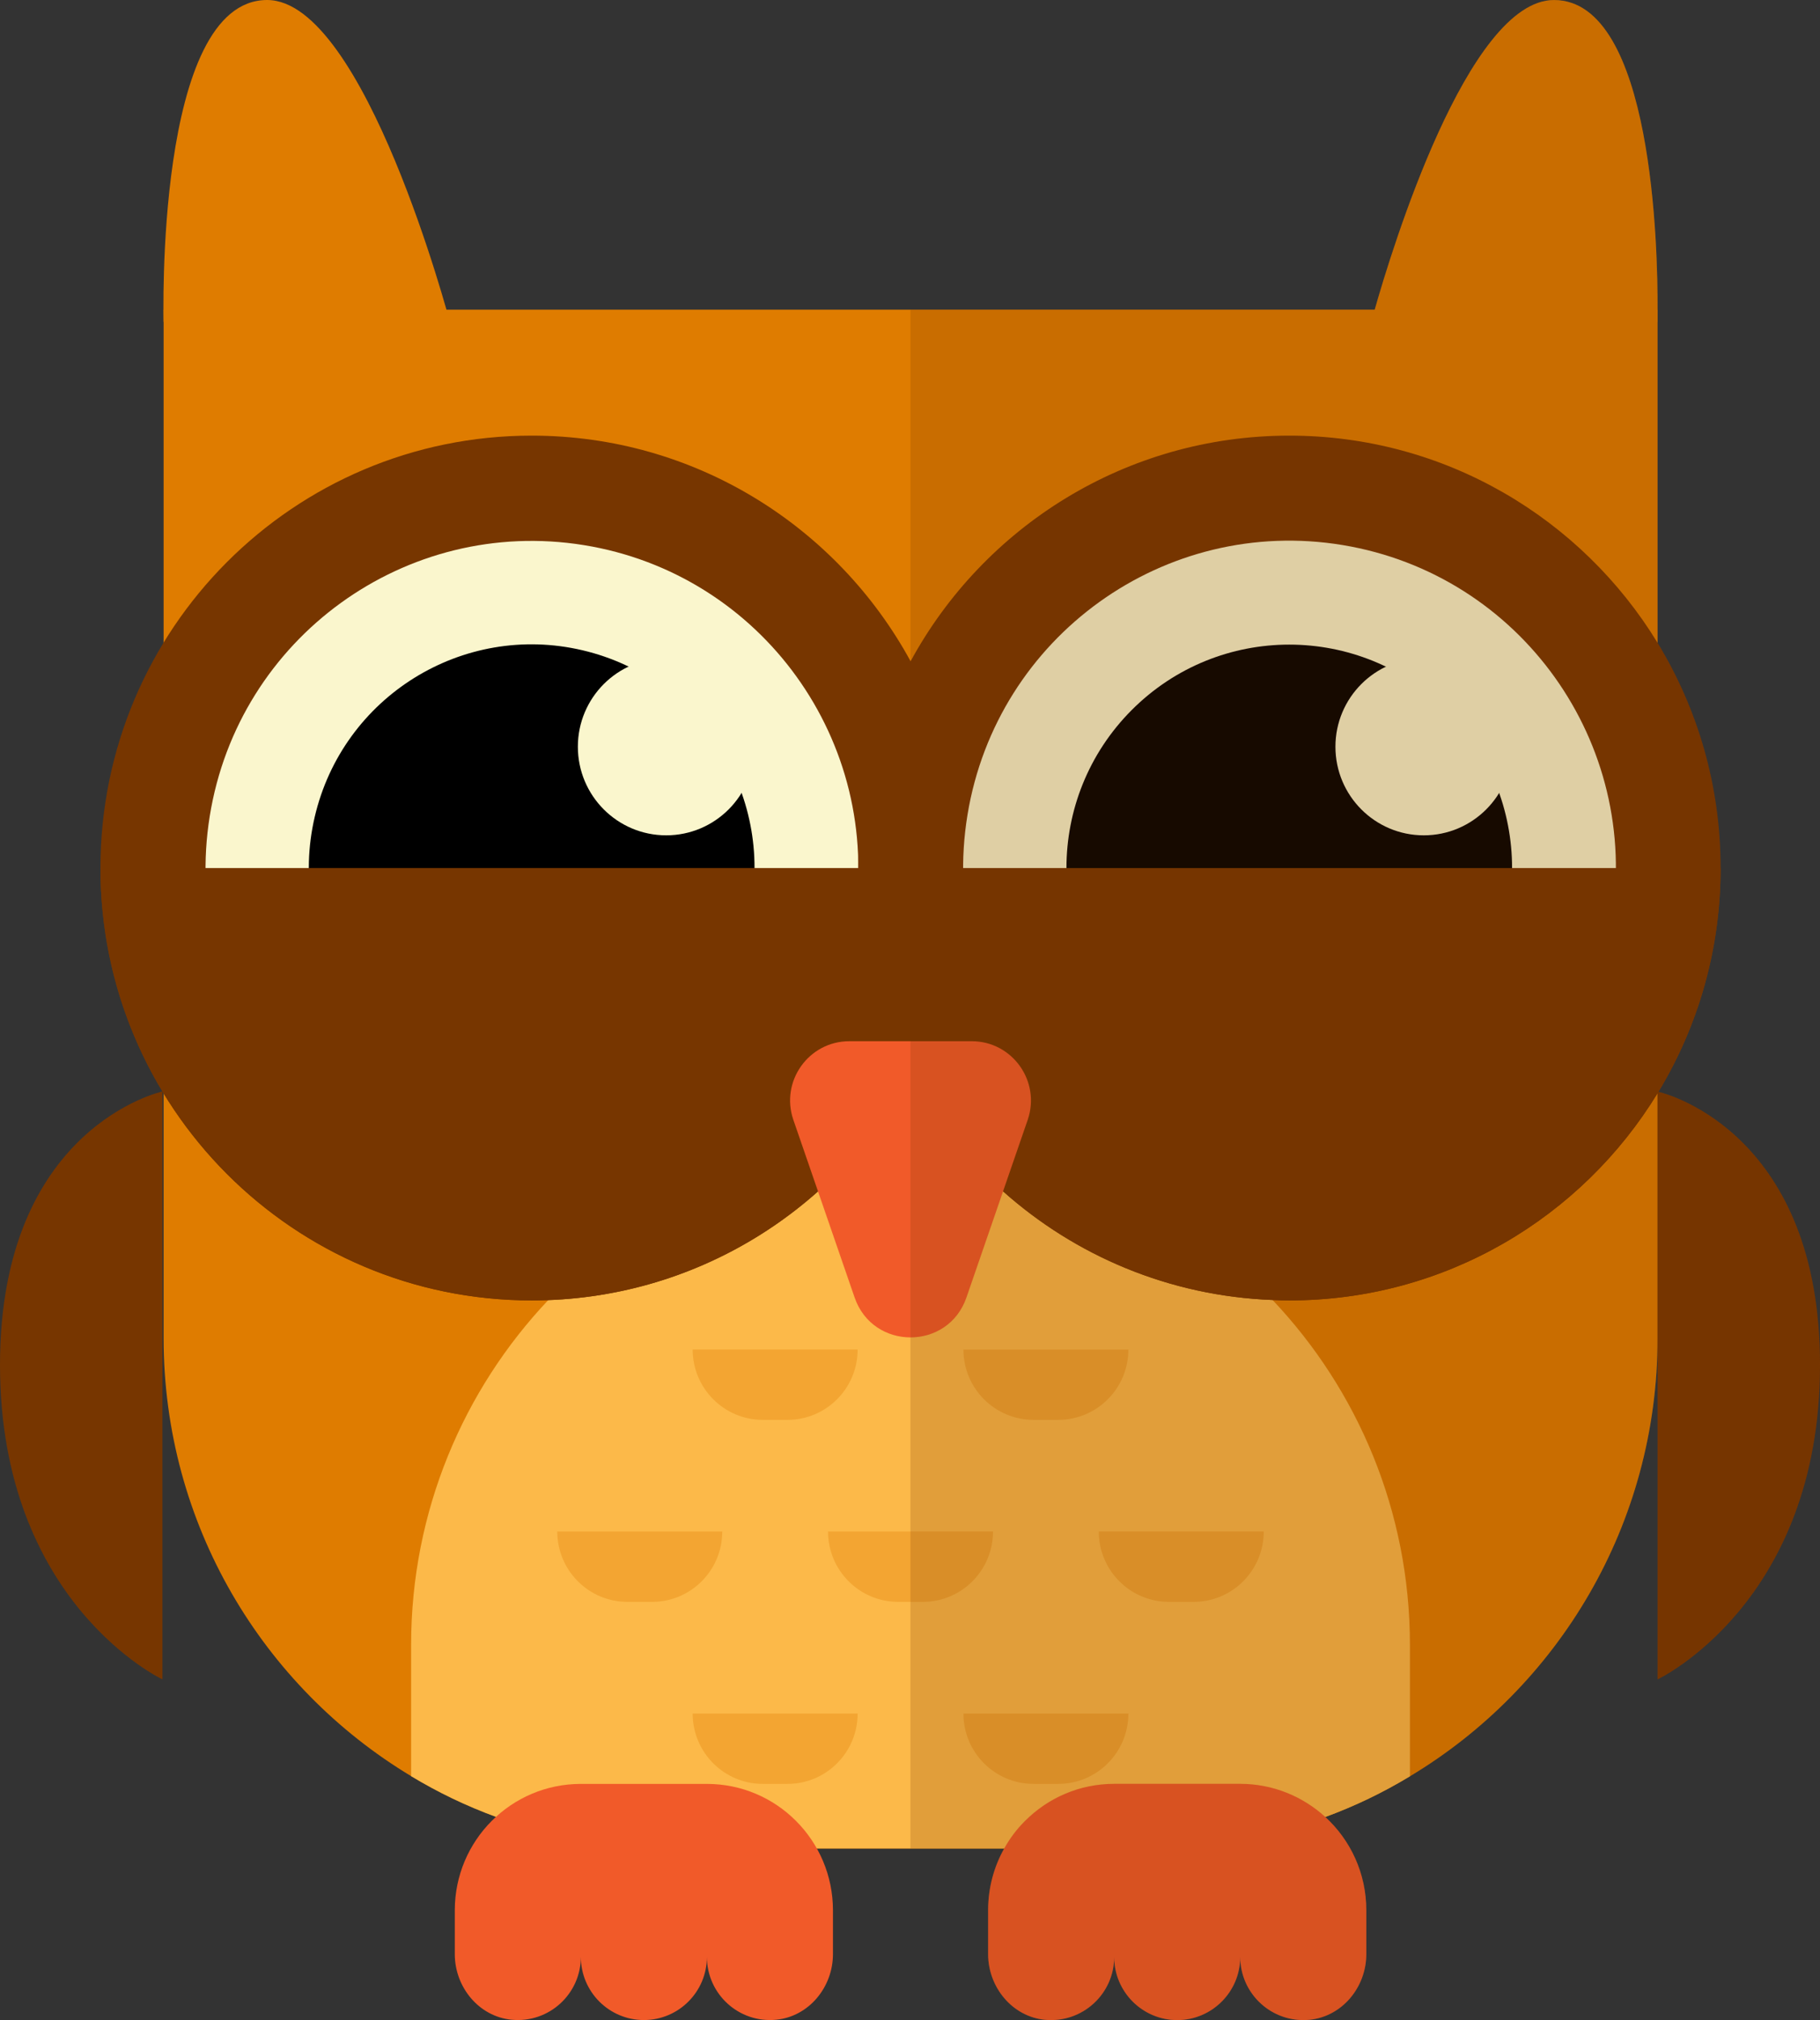 <svg width="228" height="253" viewBox="0 0 228 253" fill="none" xmlns="http://www.w3.org/2000/svg">
<rect x="0" y="0" width="228" height="253" fill="#333333" stroke="none"/>
<path d="M207.651 38.782V167.6C207.651 190.911 195.217 211.31 176.628 222.465C173.288 224.485 169.749 226.195 166.027 227.56C159.147 230.126 151.687 231.509 143.917 231.509H84.25C76.462 231.509 69.02 230.108 62.122 227.542C58.401 226.177 54.843 224.467 51.503 222.447C32.933 211.274 20.498 190.893 20.498 167.6V38.782H207.651Z" fill="#DF7C00"/>
<path d="M20.496 40.321C20.496 40.321 19.367 0 33.466 0C45.699 0 56.355 40.321 56.355 40.321H20.496Z" fill="#DF7C00"/>
<path d="M207.651 38.782C207.651 39.765 207.633 40.329 207.633 40.329H171.781C171.781 40.329 171.927 39.765 172.217 38.782C174.305 31.412 183.871 0.004 194.672 0.004C207.106 0.004 207.687 31.394 207.651 38.782Z" fill="#DF7C00"/>
<path d="M176.628 206.015V222.465C173.288 224.485 169.748 226.195 166.027 227.56C159.147 230.126 151.687 231.509 143.917 231.509H84.25C76.462 231.509 69.02 230.108 62.122 227.542C58.4 226.177 54.843 224.467 51.502 222.447V206.015C51.502 189.273 58.056 174.06 68.693 162.814C77.225 153.843 88.37 147.383 100.914 144.69C103.201 144.199 105.543 143.835 107.921 143.616C109.936 143.416 111.987 143.307 114.056 143.307C116.144 143.307 118.195 143.416 120.228 143.616C122.606 143.835 124.93 144.199 127.217 144.69C139.76 147.383 150.906 153.843 159.42 162.814C170.075 174.06 176.628 189.273 176.628 206.015Z" fill="#FCB949"/>
<g opacity="0.32">
<path d="M158.318 191.812C158.318 196.678 154.382 200.623 149.528 200.623H146.439C141.585 200.623 137.649 196.678 137.649 191.812H158.318Z" fill="#DF7C00"/>
<path d="M124.4 191.812C124.4 196.678 120.464 200.623 115.61 200.623H112.522C107.668 200.623 103.733 196.678 103.733 191.812H124.4Z" fill="#DF7C00"/>
<path d="M90.481 191.812C90.481 196.678 86.546 200.623 81.69 200.623H78.603C73.749 200.623 69.813 196.678 69.813 191.812H90.481Z" fill="#DF7C00"/>
<path d="M141.358 214.609C141.358 219.475 137.422 223.42 132.568 223.42H129.481C124.627 223.42 120.691 219.475 120.691 214.609H141.358Z" fill="#DF7C00"/>
<path d="M107.44 214.609C107.44 219.475 103.504 223.42 98.65 223.42H95.562C90.708 223.42 86.773 219.475 86.773 214.609H107.44Z" fill="#DF7C00"/>
<path d="M141.358 169.016C141.358 173.882 137.422 177.827 132.568 177.827H129.481C124.627 177.827 120.691 173.882 120.691 169.016H141.358Z" fill="#DF7C00"/>
<path d="M107.44 169.016C107.44 173.882 103.504 177.827 98.65 177.827H95.562C90.708 177.827 86.773 173.882 86.773 169.016H107.44Z" fill="#DF7C00"/>
</g>
<path d="M120.627 108.714C120.627 118.086 118.249 126.911 114.074 134.609C104.907 151.441 87.1 162.869 66.605 162.869C36.781 162.869 12.583 138.63 12.583 108.714C12.583 78.798 36.781 54.559 66.605 54.559C87.1 54.559 104.907 65.987 114.074 82.819C118.249 90.517 120.627 99.342 120.627 108.714Z" fill="#773600"/>
<path d="M107 115.254C110.592 92.907 95.433 71.873 73.142 68.272C50.85 64.671 29.868 79.867 26.276 102.213C22.683 124.56 37.842 145.594 60.133 149.195C82.425 152.796 103.408 137.6 107 115.254Z" fill="#FAF6CD"/>
<path d="M93.781 115.071C97.299 100.025 87.984 84.969 72.975 81.442C57.966 77.916 42.947 87.254 39.429 102.3C35.911 117.346 45.226 132.402 60.235 135.929C75.244 139.455 90.263 130.117 93.781 115.071Z" fill="black"/>
<path d="M72.391 93.523C72.391 99.65 77.346 104.618 83.458 104.618C89.57 104.618 94.526 99.65 94.526 93.523C94.526 87.396 89.57 82.428 83.458 82.428C77.346 82.43 72.391 87.396 72.391 93.523Z" fill="#FAF6CD"/>
<path d="M215.547 108.714C215.547 118.959 212.715 128.549 207.76 136.738C207.723 136.792 207.687 136.847 207.651 136.92C198.157 152.478 181.057 162.869 161.525 162.869C160.817 162.869 160.109 162.851 159.419 162.814C146.477 162.323 134.696 157.264 125.656 149.203C123.695 147.474 121.88 145.6 120.228 143.616C117.868 140.832 115.817 137.811 114.074 134.609L114.056 134.59C113.312 133.226 112.64 131.843 112.023 130.405C109.119 123.763 107.503 116.43 107.503 108.714C107.503 99.342 109.881 90.535 114.056 82.838L114.074 82.819C123.223 65.987 141.031 54.559 161.525 54.559C181.057 54.559 198.157 64.95 207.651 80.508C212.661 88.733 215.547 98.378 215.547 108.714Z" fill="#773600"/>
<path d="M201.881 115.374C205.557 93.042 190.477 71.95 168.199 68.265C145.921 64.581 124.881 79.698 121.206 102.031C117.53 124.363 132.61 145.455 154.888 149.139C177.166 152.824 198.205 137.707 201.881 115.374Z" fill="#FAF6CD"/>
<path d="M181.25 128.5C192.151 117.573 192.151 99.856 181.25 88.928C170.349 78.001 152.676 78.001 141.775 88.928C130.874 99.856 130.874 117.573 141.775 128.5C152.676 139.428 170.349 139.428 181.25 128.5Z" fill="black"/>
<path d="M178.364 104.618C184.476 104.618 189.431 99.65 189.431 93.523C189.431 87.395 184.476 82.428 178.364 82.428C172.251 82.428 167.296 87.395 167.296 93.523C167.296 99.65 172.251 104.618 178.364 104.618Z" fill="#FAF6CD"/>
<path d="M215.547 108.714C215.547 118.959 212.715 128.549 207.76 136.738C207.723 136.792 207.687 136.847 207.651 136.92C198.157 152.478 181.057 162.869 161.525 162.869C160.817 162.869 160.109 162.851 159.419 162.814C146.477 162.323 134.696 157.264 125.656 149.203C123.695 147.474 121.88 145.6 120.228 143.616C117.868 140.832 115.817 137.811 114.074 134.609C104.907 151.441 87.1 162.869 66.605 162.869C36.781 162.869 12.583 138.63 12.583 108.714H215.547Z" fill="#773600"/>
<path d="M121.733 130.405H106.396C101.3 130.405 97.724 135.439 99.391 140.264L107.06 162.498C109.36 169.167 118.771 169.167 121.072 162.498L128.742 140.264C130.404 135.437 126.828 130.405 121.733 130.405Z" fill="#F15A29"/>
<path d="M20.351 136.698V210.331C20.351 210.331 0 200.77 0 170.941C0 141.112 20.351 136.698 20.351 136.698Z" fill="#773600"/>
<path d="M228 170.949C228 200.774 207.651 210.327 207.651 210.327V136.701C207.651 136.701 207.687 136.701 207.76 136.738C209.357 137.12 228 142.379 228 170.949Z" fill="#773600"/>
<path d="M88.555 223.42H72.765C64.042 223.42 56.974 230.508 56.974 239.25V244.738C56.974 248.873 59.989 252.565 64.093 252.956C68.802 253.406 72.765 249.706 72.765 245.079C72.765 249.45 76.299 252.995 80.661 252.995C85.021 252.995 88.557 249.452 88.557 245.079C88.557 249.706 92.52 253.408 97.229 252.956C101.333 252.563 104.348 248.873 104.348 244.738V239.25C104.346 230.508 97.276 223.42 88.555 223.42Z" fill="#F15A29"/>
<path d="M171.164 239.243V244.738C171.164 248.869 168.151 252.563 164.03 252.964C159.329 253.4 155.371 249.706 155.371 245.084C155.371 249.452 151.832 253 147.475 253C143.118 253 139.579 249.452 139.579 245.084C139.579 249.706 135.621 253.4 130.902 252.964C126.799 252.563 123.786 248.869 123.786 244.738V239.243C123.786 236.441 124.512 233.802 125.801 231.509C126.509 230.235 127.38 229.071 128.415 228.052C131.265 225.195 135.204 223.411 139.579 223.411H155.371C159.474 223.411 163.213 224.994 166.027 227.56C169.186 230.454 171.164 234.621 171.164 239.243Z" fill="#F15A29"/>
<path opacity="0.2" d="M228 170.949C228 200.774 207.651 210.327 207.651 210.327V167.6C207.651 190.911 195.216 211.31 176.628 222.465C173.288 224.485 169.748 226.195 166.027 227.56C169.186 230.454 171.164 234.621 171.164 239.243V244.738C171.164 248.869 168.151 252.563 164.03 252.964C159.329 253.4 155.372 249.706 155.372 245.084C155.372 249.452 151.832 253 147.475 253C143.119 253 139.579 249.452 139.579 245.084C139.579 249.706 135.622 253.4 130.902 252.964C126.799 252.563 123.786 248.869 123.786 244.738V239.243C123.786 236.441 124.512 233.802 125.801 231.509H114.056V38.782H172.217C174.305 31.412 183.871 0.004 194.672 0.004C207.106 0.004 207.687 31.394 207.651 38.782V80.508C212.661 88.733 215.547 98.378 215.547 108.714C215.547 118.959 212.716 128.549 207.76 136.738C209.357 137.12 228 142.379 228 170.949Z" fill="#773600"/>
</svg>
